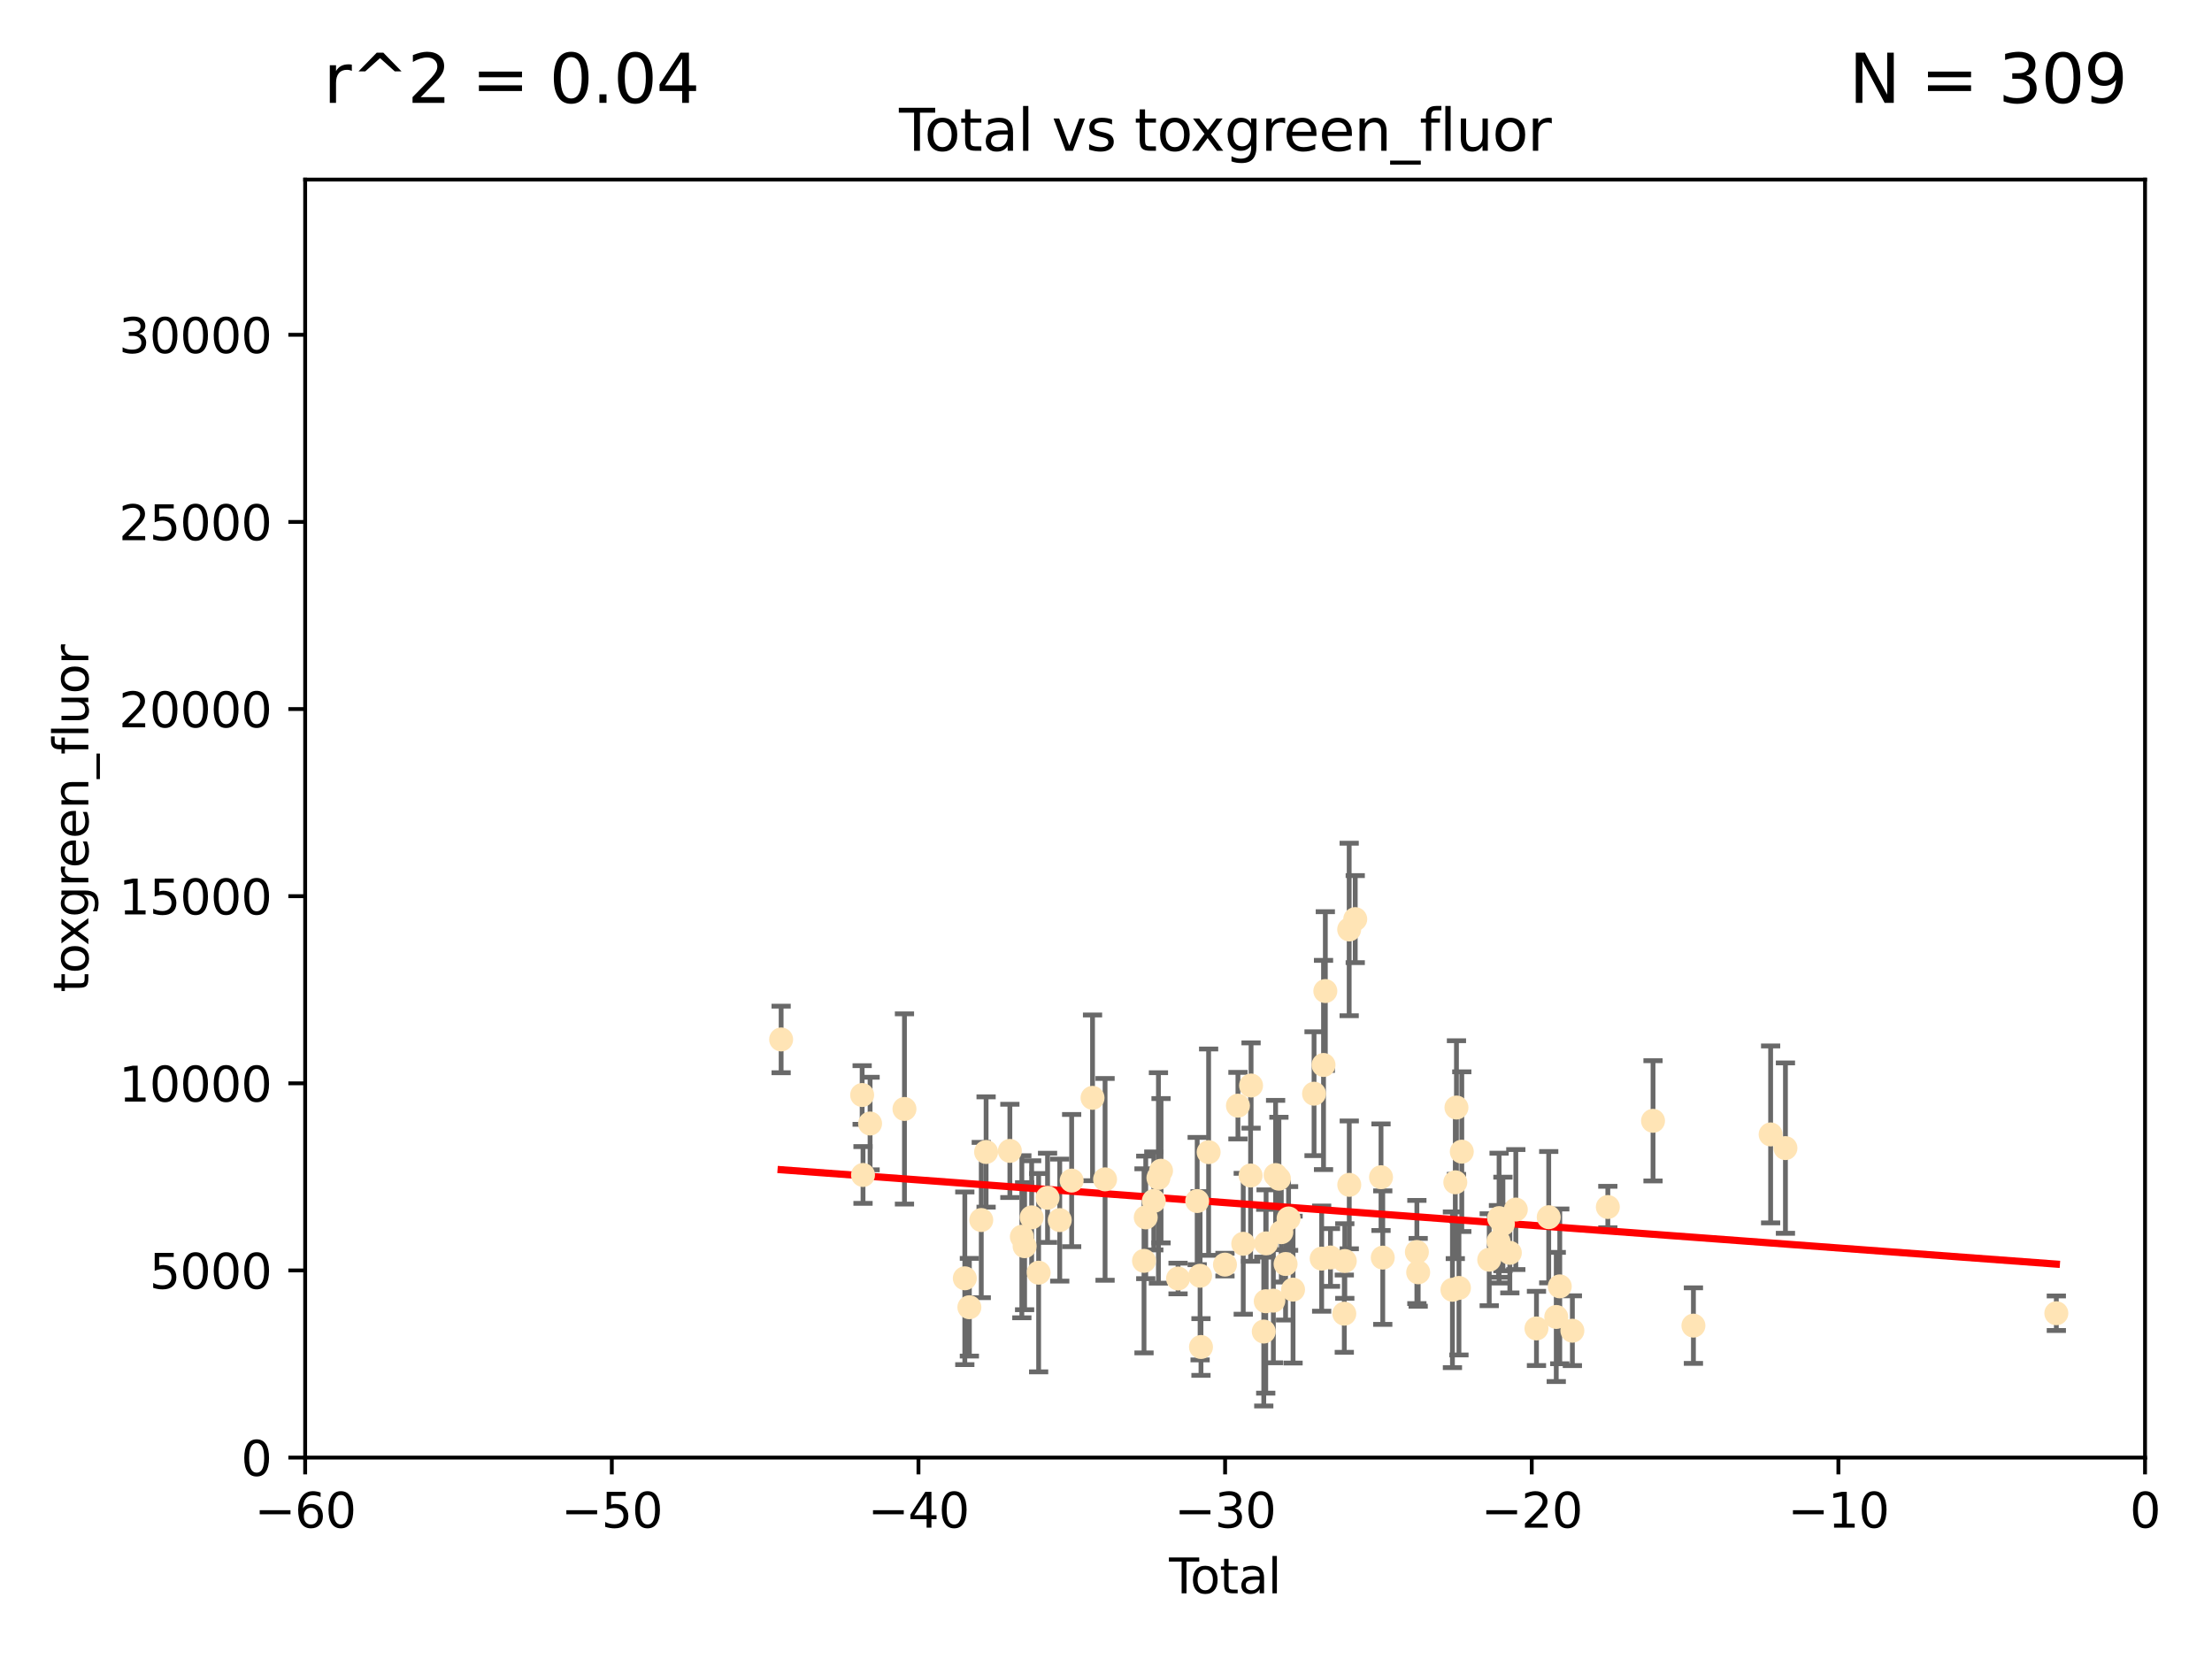 <?xml version="1.0" encoding="utf-8" standalone="no"?>
<!DOCTYPE svg PUBLIC "-//W3C//DTD SVG 1.1//EN"
  "http://www.w3.org/Graphics/SVG/1.1/DTD/svg11.dtd">
<svg xmlns:xlink="http://www.w3.org/1999/xlink" width="460.8pt" height="345.6pt" viewBox="0 0 460.8 345.6" xmlns="http://www.w3.org/2000/svg" version="1.1">
 <defs>
  <style type="text/css">*{stroke-linejoin: round; stroke-linecap: butt}</style>
 </defs>
 <g id="figure_1">
  <g id="patch_1">
   <path d="M 0 345.6 
L 460.8 345.6 
L 460.8 0 
L 0 0 
z
" style="fill: #ffffff"/>
  </g>
  <g id="axes_1">
   <g id="patch_2">
    <path d="M 63.571 303.64 
L 446.85 303.64 
L 446.85 37.411 
L 63.571 37.411 
z
" style="fill: #ffffff"/>
   </g>
   <g id="PathCollection_1">
    <defs>
     <path id="md34a54c037" d="M 0 1.118 
C 0.297 1.118 0.581 1 0.791 0.791 
C 1 0.581 1.118 0.297 1.118 0 
C 1.118 -0.297 1 -0.581 0.791 -0.791 
C 0.581 -1 0.297 -1.118 0 -1.118 
C -0.297 -1.118 -0.581 -1 -0.791 -0.791 
C -1 -0.581 -1.118 -0.297 -1.118 0 
C -1.118 0.297 -1 0.581 -0.791 0.791 
C -0.581 1 -0.297 1.118 0 1.118 
z
" style="stroke: #ffe4b5"/>
    </defs>
    <g clip-path="url(#p57816d0b73)">
     <use xlink:href="#md34a54c037" x="162.724" y="216.536" style="fill: #ffe4b5; stroke: #ffe4b5"/>
     <use xlink:href="#md34a54c037" x="179.601" y="228.111" style="fill: #ffe4b5; stroke: #ffe4b5"/>
     <use xlink:href="#md34a54c037" x="179.782" y="244.769" style="fill: #ffe4b5; stroke: #ffe4b5"/>
     <use xlink:href="#md34a54c037" x="181.253" y="234.05" style="fill: #ffe4b5; stroke: #ffe4b5"/>
     <use xlink:href="#md34a54c037" x="188.417" y="231.017" style="fill: #ffe4b5; stroke: #ffe4b5"/>
     <use xlink:href="#md34a54c037" x="200.988" y="266.293" style="fill: #ffe4b5; stroke: #ffe4b5"/>
     <use xlink:href="#md34a54c037" x="201.939" y="272.322" style="fill: #ffe4b5; stroke: #ffe4b5"/>
     <use xlink:href="#md34a54c037" x="204.415" y="254.155" style="fill: #ffe4b5; stroke: #ffe4b5"/>
     <use xlink:href="#md34a54c037" x="205.422" y="239.982" style="fill: #ffe4b5; stroke: #ffe4b5"/>
     <use xlink:href="#md34a54c037" x="210.375" y="239.753" style="fill: #ffe4b5; stroke: #ffe4b5"/>
     <use xlink:href="#md34a54c037" x="212.869" y="257.637" style="fill: #ffe4b5; stroke: #ffe4b5"/>
     <use xlink:href="#md34a54c037" x="213.443" y="259.605" style="fill: #ffe4b5; stroke: #ffe4b5"/>
     <use xlink:href="#md34a54c037" x="214.913" y="253.6" style="fill: #ffe4b5; stroke: #ffe4b5"/>
     <use xlink:href="#md34a54c037" x="216.367" y="265.126" style="fill: #ffe4b5; stroke: #ffe4b5"/>
     <use xlink:href="#md34a54c037" x="218.225" y="249.525" style="fill: #ffe4b5; stroke: #ffe4b5"/>
     <use xlink:href="#md34a54c037" x="220.765" y="254.168" style="fill: #ffe4b5; stroke: #ffe4b5"/>
     <use xlink:href="#md34a54c037" x="223.245" y="245.935" style="fill: #ffe4b5; stroke: #ffe4b5"/>
     <use xlink:href="#md34a54c037" x="227.595" y="228.7" style="fill: #ffe4b5; stroke: #ffe4b5"/>
     <use xlink:href="#md34a54c037" x="230.206" y="245.681" style="fill: #ffe4b5; stroke: #ffe4b5"/>
     <use xlink:href="#md34a54c037" x="238.32" y="262.659" style="fill: #ffe4b5; stroke: #ffe4b5"/>
     <use xlink:href="#md34a54c037" x="238.681" y="253.603" style="fill: #ffe4b5; stroke: #ffe4b5"/>
     <use xlink:href="#md34a54c037" x="240.358" y="250.173" style="fill: #ffe4b5; stroke: #ffe4b5"/>
     <use xlink:href="#md34a54c037" x="241.324" y="245.382" style="fill: #ffe4b5; stroke: #ffe4b5"/>
     <use xlink:href="#md34a54c037" x="241.865" y="243.885" style="fill: #ffe4b5; stroke: #ffe4b5"/>
     <use xlink:href="#md34a54c037" x="245.409" y="266.337" style="fill: #ffe4b5; stroke: #ffe4b5"/>
     <use xlink:href="#md34a54c037" x="249.396" y="250.198" style="fill: #ffe4b5; stroke: #ffe4b5"/>
     <use xlink:href="#md34a54c037" x="250.002" y="265.765" style="fill: #ffe4b5; stroke: #ffe4b5"/>
     <use xlink:href="#md34a54c037" x="250.186" y="280.604" style="fill: #ffe4b5; stroke: #ffe4b5"/>
     <use xlink:href="#md34a54c037" x="251.778" y="240.015" style="fill: #ffe4b5; stroke: #ffe4b5"/>
     <use xlink:href="#md34a54c037" x="255.183" y="263.441" style="fill: #ffe4b5; stroke: #ffe4b5"/>
     <use xlink:href="#md34a54c037" x="257.886" y="230.33" style="fill: #ffe4b5; stroke: #ffe4b5"/>
     <use xlink:href="#md34a54c037" x="258.992" y="259.103" style="fill: #ffe4b5; stroke: #ffe4b5"/>
     <use xlink:href="#md34a54c037" x="260.52" y="244.88" style="fill: #ffe4b5; stroke: #ffe4b5"/>
     <use xlink:href="#md34a54c037" x="260.621" y="226.132" style="fill: #ffe4b5; stroke: #ffe4b5"/>
     <use xlink:href="#md34a54c037" x="263.267" y="277.386" style="fill: #ffe4b5; stroke: #ffe4b5"/>
     <use xlink:href="#md34a54c037" x="263.676" y="271.074" style="fill: #ffe4b5; stroke: #ffe4b5"/>
     <use xlink:href="#md34a54c037" x="263.749" y="259.016" style="fill: #ffe4b5; stroke: #ffe4b5"/>
     <use xlink:href="#md34a54c037" x="265.267" y="270.951" style="fill: #ffe4b5; stroke: #ffe4b5"/>
     <use xlink:href="#md34a54c037" x="265.731" y="244.786" style="fill: #ffe4b5; stroke: #ffe4b5"/>
     <use xlink:href="#md34a54c037" x="266.421" y="245.545" style="fill: #ffe4b5; stroke: #ffe4b5"/>
     <use xlink:href="#md34a54c037" x="266.919" y="256.689" style="fill: #ffe4b5; stroke: #ffe4b5"/>
     <use xlink:href="#md34a54c037" x="267.81" y="263.316" style="fill: #ffe4b5; stroke: #ffe4b5"/>
     <use xlink:href="#md34a54c037" x="268.435" y="253.828" style="fill: #ffe4b5; stroke: #ffe4b5"/>
     <use xlink:href="#md34a54c037" x="269.366" y="268.649" style="fill: #ffe4b5; stroke: #ffe4b5"/>
     <use xlink:href="#md34a54c037" x="273.742" y="227.838" style="fill: #ffe4b5; stroke: #ffe4b5"/>
     <use xlink:href="#md34a54c037" x="275.327" y="262.194" style="fill: #ffe4b5; stroke: #ffe4b5"/>
     <use xlink:href="#md34a54c037" x="275.715" y="221.853" style="fill: #ffe4b5; stroke: #ffe4b5"/>
     <use xlink:href="#md34a54c037" x="276.091" y="206.457" style="fill: #ffe4b5; stroke: #ffe4b5"/>
     <use xlink:href="#md34a54c037" x="277.163" y="261.955" style="fill: #ffe4b5; stroke: #ffe4b5"/>
     <use xlink:href="#md34a54c037" x="280.041" y="273.662" style="fill: #ffe4b5; stroke: #ffe4b5"/>
     <use xlink:href="#md34a54c037" x="280.145" y="262.694" style="fill: #ffe4b5; stroke: #ffe4b5"/>
     <use xlink:href="#md34a54c037" x="281.059" y="193.623" style="fill: #ffe4b5; stroke: #ffe4b5"/>
     <use xlink:href="#md34a54c037" x="281.076" y="246.826" style="fill: #ffe4b5; stroke: #ffe4b5"/>
     <use xlink:href="#md34a54c037" x="282.321" y="191.469" style="fill: #ffe4b5; stroke: #ffe4b5"/>
     <use xlink:href="#md34a54c037" x="287.692" y="245.234" style="fill: #ffe4b5; stroke: #ffe4b5"/>
     <use xlink:href="#md34a54c037" x="288.054" y="261.986" style="fill: #ffe4b5; stroke: #ffe4b5"/>
     <use xlink:href="#md34a54c037" x="295.162" y="260.815" style="fill: #ffe4b5; stroke: #ffe4b5"/>
     <use xlink:href="#md34a54c037" x="295.433" y="265.045" style="fill: #ffe4b5; stroke: #ffe4b5"/>
     <use xlink:href="#md34a54c037" x="302.57" y="268.684" style="fill: #ffe4b5; stroke: #ffe4b5"/>
     <use xlink:href="#md34a54c037" x="303.167" y="246.295" style="fill: #ffe4b5; stroke: #ffe4b5"/>
     <use xlink:href="#md34a54c037" x="303.407" y="230.72" style="fill: #ffe4b5; stroke: #ffe4b5"/>
     <use xlink:href="#md34a54c037" x="303.925" y="268.302" style="fill: #ffe4b5; stroke: #ffe4b5"/>
     <use xlink:href="#md34a54c037" x="304.518" y="239.911" style="fill: #ffe4b5; stroke: #ffe4b5"/>
     <use xlink:href="#md34a54c037" x="310.233" y="262.419" style="fill: #ffe4b5; stroke: #ffe4b5"/>
     <use xlink:href="#md34a54c037" x="312.161" y="258.605" style="fill: #ffe4b5; stroke: #ffe4b5"/>
     <use xlink:href="#md34a54c037" x="312.288" y="253.753" style="fill: #ffe4b5; stroke: #ffe4b5"/>
     <use xlink:href="#md34a54c037" x="313.086" y="254.975" style="fill: #ffe4b5; stroke: #ffe4b5"/>
     <use xlink:href="#md34a54c037" x="314.527" y="260.985" style="fill: #ffe4b5; stroke: #ffe4b5"/>
     <use xlink:href="#md34a54c037" x="315.771" y="251.971" style="fill: #ffe4b5; stroke: #ffe4b5"/>
     <use xlink:href="#md34a54c037" x="320.074" y="276.739" style="fill: #ffe4b5; stroke: #ffe4b5"/>
     <use xlink:href="#md34a54c037" x="322.628" y="253.562" style="fill: #ffe4b5; stroke: #ffe4b5"/>
     <use xlink:href="#md34a54c037" x="324.196" y="274.347" style="fill: #ffe4b5; stroke: #ffe4b5"/>
     <use xlink:href="#md34a54c037" x="324.93" y="267.976" style="fill: #ffe4b5; stroke: #ffe4b5"/>
     <use xlink:href="#md34a54c037" x="327.554" y="277.211" style="fill: #ffe4b5; stroke: #ffe4b5"/>
     <use xlink:href="#md34a54c037" x="334.94" y="251.441" style="fill: #ffe4b5; stroke: #ffe4b5"/>
     <use xlink:href="#md34a54c037" x="344.356" y="233.485" style="fill: #ffe4b5; stroke: #ffe4b5"/>
     <use xlink:href="#md34a54c037" x="352.771" y="276.151" style="fill: #ffe4b5; stroke: #ffe4b5"/>
     <use xlink:href="#md34a54c037" x="368.855" y="236.321" style="fill: #ffe4b5; stroke: #ffe4b5"/>
     <use xlink:href="#md34a54c037" x="371.94" y="239.171" style="fill: #ffe4b5; stroke: #ffe4b5"/>
     <use xlink:href="#md34a54c037" x="428.372" y="273.573" style="fill: #ffe4b5; stroke: #ffe4b5"/>
    </g>
   </g>
   <g id="matplotlib.axis_1">
    <g id="xtick_1">
     <g id="line2d_1">
      <defs>
       <path id="m1579f9ffa9" d="M 0 0 
L 0 3.5 
" style="stroke: #000000; stroke-width: 0.8"/>
      </defs>
      <g>
       <use xlink:href="#m1579f9ffa9" x="63.571" y="303.64" style="stroke: #000000; stroke-width: 0.8"/>
      </g>
     </g>
     <g id="text_1">
      <!-- −60 -->
      <g transform="translate(53.019 318.238)scale(0.1 -0.1)">
       <defs>
        <path id="DejaVuSans-2212" d="M 678 2272 
L 4684 2272 
L 4684 1741 
L 678 1741 
L 678 2272 
z
" transform="scale(0.016)"/>
        <path id="DejaVuSans-36" d="M 2113 2584 
Q 1688 2584 1439 2293 
Q 1191 2003 1191 1497 
Q 1191 994 1439 701 
Q 1688 409 2113 409 
Q 2538 409 2786 701 
Q 3034 994 3034 1497 
Q 3034 2003 2786 2293 
Q 2538 2584 2113 2584 
z
M 3366 4563 
L 3366 3988 
Q 3128 4100 2886 4159 
Q 2644 4219 2406 4219 
Q 1781 4219 1451 3797 
Q 1122 3375 1075 2522 
Q 1259 2794 1537 2939 
Q 1816 3084 2150 3084 
Q 2853 3084 3261 2657 
Q 3669 2231 3669 1497 
Q 3669 778 3244 343 
Q 2819 -91 2113 -91 
Q 1303 -91 875 529 
Q 447 1150 447 2328 
Q 447 3434 972 4092 
Q 1497 4750 2381 4750 
Q 2619 4750 2861 4703 
Q 3103 4656 3366 4563 
z
" transform="scale(0.016)"/>
        <path id="DejaVuSans-30" d="M 2034 4250 
Q 1547 4250 1301 3770 
Q 1056 3291 1056 2328 
Q 1056 1369 1301 889 
Q 1547 409 2034 409 
Q 2525 409 2770 889 
Q 3016 1369 3016 2328 
Q 3016 3291 2770 3770 
Q 2525 4250 2034 4250 
z
M 2034 4750 
Q 2819 4750 3233 4129 
Q 3647 3509 3647 2328 
Q 3647 1150 3233 529 
Q 2819 -91 2034 -91 
Q 1250 -91 836 529 
Q 422 1150 422 2328 
Q 422 3509 836 4129 
Q 1250 4750 2034 4750 
z
" transform="scale(0.016)"/>
       </defs>
       <use xlink:href="#DejaVuSans-2212"/>
       <use xlink:href="#DejaVuSans-36" x="83.789"/>
       <use xlink:href="#DejaVuSans-30" x="147.412"/>
      </g>
     </g>
    </g>
    <g id="xtick_2">
     <g id="line2d_2">
      <g>
       <use xlink:href="#m1579f9ffa9" x="127.451" y="303.64" style="stroke: #000000; stroke-width: 0.8"/>
      </g>
     </g>
     <g id="text_2">
      <!-- −50 -->
      <g transform="translate(116.899 318.238)scale(0.1 -0.1)">
       <defs>
        <path id="DejaVuSans-35" d="M 691 4666 
L 3169 4666 
L 3169 4134 
L 1269 4134 
L 1269 2991 
Q 1406 3038 1543 3061 
Q 1681 3084 1819 3084 
Q 2600 3084 3056 2656 
Q 3513 2228 3513 1497 
Q 3513 744 3044 326 
Q 2575 -91 1722 -91 
Q 1428 -91 1123 -41 
Q 819 9 494 109 
L 494 744 
Q 775 591 1075 516 
Q 1375 441 1709 441 
Q 2250 441 2565 725 
Q 2881 1009 2881 1497 
Q 2881 1984 2565 2268 
Q 2250 2553 1709 2553 
Q 1456 2553 1204 2497 
Q 953 2441 691 2322 
L 691 4666 
z
" transform="scale(0.016)"/>
       </defs>
       <use xlink:href="#DejaVuSans-2212"/>
       <use xlink:href="#DejaVuSans-35" x="83.789"/>
       <use xlink:href="#DejaVuSans-30" x="147.412"/>
      </g>
     </g>
    </g>
    <g id="xtick_3">
     <g id="line2d_3">
      <g>
       <use xlink:href="#m1579f9ffa9" x="191.331" y="303.64" style="stroke: #000000; stroke-width: 0.8"/>
      </g>
     </g>
     <g id="text_3">
      <!-- −40 -->
      <g transform="translate(180.778 318.238)scale(0.1 -0.1)">
       <defs>
        <path id="DejaVuSans-34" d="M 2419 4116 
L 825 1625 
L 2419 1625 
L 2419 4116 
z
M 2253 4666 
L 3047 4666 
L 3047 1625 
L 3713 1625 
L 3713 1100 
L 3047 1100 
L 3047 0 
L 2419 0 
L 2419 1100 
L 313 1100 
L 313 1709 
L 2253 4666 
z
" transform="scale(0.016)"/>
       </defs>
       <use xlink:href="#DejaVuSans-2212"/>
       <use xlink:href="#DejaVuSans-34" x="83.789"/>
       <use xlink:href="#DejaVuSans-30" x="147.412"/>
      </g>
     </g>
    </g>
    <g id="xtick_4">
     <g id="line2d_4">
      <g>
       <use xlink:href="#m1579f9ffa9" x="255.211" y="303.64" style="stroke: #000000; stroke-width: 0.8"/>
      </g>
     </g>
     <g id="text_4">
      <!-- −30 -->
      <g transform="translate(244.658 318.238)scale(0.1 -0.1)">
       <defs>
        <path id="DejaVuSans-33" d="M 2597 2516 
Q 3050 2419 3304 2112 
Q 3559 1806 3559 1356 
Q 3559 666 3084 287 
Q 2609 -91 1734 -91 
Q 1441 -91 1130 -33 
Q 819 25 488 141 
L 488 750 
Q 750 597 1062 519 
Q 1375 441 1716 441 
Q 2309 441 2620 675 
Q 2931 909 2931 1356 
Q 2931 1769 2642 2001 
Q 2353 2234 1838 2234 
L 1294 2234 
L 1294 2753 
L 1863 2753 
Q 2328 2753 2575 2939 
Q 2822 3125 2822 3475 
Q 2822 3834 2567 4026 
Q 2313 4219 1838 4219 
Q 1578 4219 1281 4162 
Q 984 4106 628 3988 
L 628 4550 
Q 988 4650 1302 4700 
Q 1616 4750 1894 4750 
Q 2613 4750 3031 4423 
Q 3450 4097 3450 3541 
Q 3450 3153 3228 2886 
Q 3006 2619 2597 2516 
z
" transform="scale(0.016)"/>
       </defs>
       <use xlink:href="#DejaVuSans-2212"/>
       <use xlink:href="#DejaVuSans-33" x="83.789"/>
       <use xlink:href="#DejaVuSans-30" x="147.412"/>
      </g>
     </g>
    </g>
    <g id="xtick_5">
     <g id="line2d_5">
      <g>
       <use xlink:href="#m1579f9ffa9" x="319.09" y="303.64" style="stroke: #000000; stroke-width: 0.8"/>
      </g>
     </g>
     <g id="text_5">
      <!-- −20 -->
      <g transform="translate(308.538 318.238)scale(0.1 -0.1)">
       <defs>
        <path id="DejaVuSans-32" d="M 1228 531 
L 3431 531 
L 3431 0 
L 469 0 
L 469 531 
Q 828 903 1448 1529 
Q 2069 2156 2228 2338 
Q 2531 2678 2651 2914 
Q 2772 3150 2772 3378 
Q 2772 3750 2511 3984 
Q 2250 4219 1831 4219 
Q 1534 4219 1204 4116 
Q 875 4013 500 3803 
L 500 4441 
Q 881 4594 1212 4672 
Q 1544 4750 1819 4750 
Q 2544 4750 2975 4387 
Q 3406 4025 3406 3419 
Q 3406 3131 3298 2873 
Q 3191 2616 2906 2266 
Q 2828 2175 2409 1742 
Q 1991 1309 1228 531 
z
" transform="scale(0.016)"/>
       </defs>
       <use xlink:href="#DejaVuSans-2212"/>
       <use xlink:href="#DejaVuSans-32" x="83.789"/>
       <use xlink:href="#DejaVuSans-30" x="147.412"/>
      </g>
     </g>
    </g>
    <g id="xtick_6">
     <g id="line2d_6">
      <g>
       <use xlink:href="#m1579f9ffa9" x="382.97" y="303.64" style="stroke: #000000; stroke-width: 0.8"/>
      </g>
     </g>
     <g id="text_6">
      <!-- −10 -->
      <g transform="translate(372.418 318.238)scale(0.1 -0.1)">
       <defs>
        <path id="DejaVuSans-31" d="M 794 531 
L 1825 531 
L 1825 4091 
L 703 3866 
L 703 4441 
L 1819 4666 
L 2450 4666 
L 2450 531 
L 3481 531 
L 3481 0 
L 794 0 
L 794 531 
z
" transform="scale(0.016)"/>
       </defs>
       <use xlink:href="#DejaVuSans-2212"/>
       <use xlink:href="#DejaVuSans-31" x="83.789"/>
       <use xlink:href="#DejaVuSans-30" x="147.412"/>
      </g>
     </g>
    </g>
    <g id="xtick_7">
     <g id="line2d_7">
      <g>
       <use xlink:href="#m1579f9ffa9" x="446.85" y="303.64" style="stroke: #000000; stroke-width: 0.8"/>
      </g>
     </g>
     <g id="text_7">
      <!-- 0 -->
      <g transform="translate(443.669 318.238)scale(0.1 -0.1)">
       <use xlink:href="#DejaVuSans-30"/>
      </g>
     </g>
    </g>
    <g id="text_8">
     <!-- Total -->
     <g transform="translate(243.534 331.917)scale(0.1 -0.1)">
      <defs>
       <path id="DejaVuSans-54" d="M -19 4666 
L 3928 4666 
L 3928 4134 
L 2272 4134 
L 2272 0 
L 1638 0 
L 1638 4134 
L -19 4134 
L -19 4666 
z
" transform="scale(0.016)"/>
       <path id="DejaVuSans-6f" d="M 1959 3097 
Q 1497 3097 1228 2736 
Q 959 2375 959 1747 
Q 959 1119 1226 758 
Q 1494 397 1959 397 
Q 2419 397 2687 759 
Q 2956 1122 2956 1747 
Q 2956 2369 2687 2733 
Q 2419 3097 1959 3097 
z
M 1959 3584 
Q 2709 3584 3137 3096 
Q 3566 2609 3566 1747 
Q 3566 888 3137 398 
Q 2709 -91 1959 -91 
Q 1206 -91 779 398 
Q 353 888 353 1747 
Q 353 2609 779 3096 
Q 1206 3584 1959 3584 
z
" transform="scale(0.016)"/>
       <path id="DejaVuSans-74" d="M 1172 4494 
L 1172 3500 
L 2356 3500 
L 2356 3053 
L 1172 3053 
L 1172 1153 
Q 1172 725 1289 603 
Q 1406 481 1766 481 
L 2356 481 
L 2356 0 
L 1766 0 
Q 1100 0 847 248 
Q 594 497 594 1153 
L 594 3053 
L 172 3053 
L 172 3500 
L 594 3500 
L 594 4494 
L 1172 4494 
z
" transform="scale(0.016)"/>
       <path id="DejaVuSans-61" d="M 2194 1759 
Q 1497 1759 1228 1600 
Q 959 1441 959 1056 
Q 959 750 1161 570 
Q 1363 391 1709 391 
Q 2188 391 2477 730 
Q 2766 1069 2766 1631 
L 2766 1759 
L 2194 1759 
z
M 3341 1997 
L 3341 0 
L 2766 0 
L 2766 531 
Q 2569 213 2275 61 
Q 1981 -91 1556 -91 
Q 1019 -91 701 211 
Q 384 513 384 1019 
Q 384 1609 779 1909 
Q 1175 2209 1959 2209 
L 2766 2209 
L 2766 2266 
Q 2766 2663 2505 2880 
Q 2244 3097 1772 3097 
Q 1472 3097 1187 3025 
Q 903 2953 641 2809 
L 641 3341 
Q 956 3463 1253 3523 
Q 1550 3584 1831 3584 
Q 2591 3584 2966 3190 
Q 3341 2797 3341 1997 
z
" transform="scale(0.016)"/>
       <path id="DejaVuSans-6c" d="M 603 4863 
L 1178 4863 
L 1178 0 
L 603 0 
L 603 4863 
z
" transform="scale(0.016)"/>
      </defs>
      <use xlink:href="#DejaVuSans-54"/>
      <use xlink:href="#DejaVuSans-6f" x="44.084"/>
      <use xlink:href="#DejaVuSans-74" x="105.266"/>
      <use xlink:href="#DejaVuSans-61" x="144.475"/>
      <use xlink:href="#DejaVuSans-6c" x="205.754"/>
     </g>
    </g>
   </g>
   <g id="matplotlib.axis_2">
    <g id="ytick_1">
     <g id="line2d_8">
      <defs>
       <path id="m5e27b3f98b" d="M 0 0 
L -3.5 0 
" style="stroke: #000000; stroke-width: 0.8"/>
      </defs>
      <g>
       <use xlink:href="#m5e27b3f98b" x="63.571" y="303.64" style="stroke: #000000; stroke-width: 0.8"/>
      </g>
     </g>
     <g id="text_9">
      <!-- 0 -->
      <g transform="translate(50.209 307.439)scale(0.1 -0.1)">
       <use xlink:href="#DejaVuSans-30"/>
      </g>
     </g>
    </g>
    <g id="ytick_2">
     <g id="line2d_9">
      <g>
       <use xlink:href="#m5e27b3f98b" x="63.571" y="264.657" style="stroke: #000000; stroke-width: 0.8"/>
      </g>
     </g>
     <g id="text_10">
      <!-- 5000 -->
      <g transform="translate(31.121 268.457)scale(0.1 -0.1)">
       <use xlink:href="#DejaVuSans-35"/>
       <use xlink:href="#DejaVuSans-30" x="63.623"/>
       <use xlink:href="#DejaVuSans-30" x="127.246"/>
       <use xlink:href="#DejaVuSans-30" x="190.869"/>
      </g>
     </g>
    </g>
    <g id="ytick_3">
     <g id="line2d_10">
      <g>
       <use xlink:href="#m5e27b3f98b" x="63.571" y="225.675" style="stroke: #000000; stroke-width: 0.8"/>
      </g>
     </g>
     <g id="text_11">
      <!-- 10000 -->
      <g transform="translate(24.759 229.474)scale(0.1 -0.1)">
       <use xlink:href="#DejaVuSans-31"/>
       <use xlink:href="#DejaVuSans-30" x="63.623"/>
       <use xlink:href="#DejaVuSans-30" x="127.246"/>
       <use xlink:href="#DejaVuSans-30" x="190.869"/>
       <use xlink:href="#DejaVuSans-30" x="254.492"/>
      </g>
     </g>
    </g>
    <g id="ytick_4">
     <g id="line2d_11">
      <g>
       <use xlink:href="#m5e27b3f98b" x="63.571" y="186.692" style="stroke: #000000; stroke-width: 0.8"/>
      </g>
     </g>
     <g id="text_12">
      <!-- 15000 -->
      <g transform="translate(24.759 190.492)scale(0.1 -0.1)">
       <use xlink:href="#DejaVuSans-31"/>
       <use xlink:href="#DejaVuSans-35" x="63.623"/>
       <use xlink:href="#DejaVuSans-30" x="127.246"/>
       <use xlink:href="#DejaVuSans-30" x="190.869"/>
       <use xlink:href="#DejaVuSans-30" x="254.492"/>
      </g>
     </g>
    </g>
    <g id="ytick_5">
     <g id="line2d_12">
      <g>
       <use xlink:href="#m5e27b3f98b" x="63.571" y="147.71" style="stroke: #000000; stroke-width: 0.8"/>
      </g>
     </g>
     <g id="text_13">
      <!-- 20000 -->
      <g transform="translate(24.759 151.509)scale(0.1 -0.1)">
       <use xlink:href="#DejaVuSans-32"/>
       <use xlink:href="#DejaVuSans-30" x="63.623"/>
       <use xlink:href="#DejaVuSans-30" x="127.246"/>
       <use xlink:href="#DejaVuSans-30" x="190.869"/>
       <use xlink:href="#DejaVuSans-30" x="254.492"/>
      </g>
     </g>
    </g>
    <g id="ytick_6">
     <g id="line2d_13">
      <g>
       <use xlink:href="#m5e27b3f98b" x="63.571" y="108.727" style="stroke: #000000; stroke-width: 0.8"/>
      </g>
     </g>
     <g id="text_14">
      <!-- 25000 -->
      <g transform="translate(24.759 112.527)scale(0.1 -0.1)">
       <use xlink:href="#DejaVuSans-32"/>
       <use xlink:href="#DejaVuSans-35" x="63.623"/>
       <use xlink:href="#DejaVuSans-30" x="127.246"/>
       <use xlink:href="#DejaVuSans-30" x="190.869"/>
       <use xlink:href="#DejaVuSans-30" x="254.492"/>
      </g>
     </g>
    </g>
    <g id="ytick_7">
     <g id="line2d_14">
      <g>
       <use xlink:href="#m5e27b3f98b" x="63.571" y="69.745" style="stroke: #000000; stroke-width: 0.8"/>
      </g>
     </g>
     <g id="text_15">
      <!-- 30000 -->
      <g transform="translate(24.759 73.544)scale(0.1 -0.1)">
       <use xlink:href="#DejaVuSans-33"/>
       <use xlink:href="#DejaVuSans-30" x="63.623"/>
       <use xlink:href="#DejaVuSans-30" x="127.246"/>
       <use xlink:href="#DejaVuSans-30" x="190.869"/>
       <use xlink:href="#DejaVuSans-30" x="254.492"/>
      </g>
     </g>
    </g>
    <g id="text_16">
     <!-- toxgreen_fluor -->
     <g transform="translate(18.401 206.72)rotate(-90)scale(0.1 -0.1)">
      <defs>
       <path id="DejaVuSans-78" d="M 3513 3500 
L 2247 1797 
L 3578 0 
L 2900 0 
L 1881 1375 
L 863 0 
L 184 0 
L 1544 1831 
L 300 3500 
L 978 3500 
L 1906 2253 
L 2834 3500 
L 3513 3500 
z
" transform="scale(0.016)"/>
       <path id="DejaVuSans-67" d="M 2906 1791 
Q 2906 2416 2648 2759 
Q 2391 3103 1925 3103 
Q 1463 3103 1205 2759 
Q 947 2416 947 1791 
Q 947 1169 1205 825 
Q 1463 481 1925 481 
Q 2391 481 2648 825 
Q 2906 1169 2906 1791 
z
M 3481 434 
Q 3481 -459 3084 -895 
Q 2688 -1331 1869 -1331 
Q 1566 -1331 1297 -1286 
Q 1028 -1241 775 -1147 
L 775 -588 
Q 1028 -725 1275 -790 
Q 1522 -856 1778 -856 
Q 2344 -856 2625 -561 
Q 2906 -266 2906 331 
L 2906 616 
Q 2728 306 2450 153 
Q 2172 0 1784 0 
Q 1141 0 747 490 
Q 353 981 353 1791 
Q 353 2603 747 3093 
Q 1141 3584 1784 3584 
Q 2172 3584 2450 3431 
Q 2728 3278 2906 2969 
L 2906 3500 
L 3481 3500 
L 3481 434 
z
" transform="scale(0.016)"/>
       <path id="DejaVuSans-72" d="M 2631 2963 
Q 2534 3019 2420 3045 
Q 2306 3072 2169 3072 
Q 1681 3072 1420 2755 
Q 1159 2438 1159 1844 
L 1159 0 
L 581 0 
L 581 3500 
L 1159 3500 
L 1159 2956 
Q 1341 3275 1631 3429 
Q 1922 3584 2338 3584 
Q 2397 3584 2469 3576 
Q 2541 3569 2628 3553 
L 2631 2963 
z
" transform="scale(0.016)"/>
       <path id="DejaVuSans-65" d="M 3597 1894 
L 3597 1613 
L 953 1613 
Q 991 1019 1311 708 
Q 1631 397 2203 397 
Q 2534 397 2845 478 
Q 3156 559 3463 722 
L 3463 178 
Q 3153 47 2828 -22 
Q 2503 -91 2169 -91 
Q 1331 -91 842 396 
Q 353 884 353 1716 
Q 353 2575 817 3079 
Q 1281 3584 2069 3584 
Q 2775 3584 3186 3129 
Q 3597 2675 3597 1894 
z
M 3022 2063 
Q 3016 2534 2758 2815 
Q 2500 3097 2075 3097 
Q 1594 3097 1305 2825 
Q 1016 2553 972 2059 
L 3022 2063 
z
" transform="scale(0.016)"/>
       <path id="DejaVuSans-6e" d="M 3513 2113 
L 3513 0 
L 2938 0 
L 2938 2094 
Q 2938 2591 2744 2837 
Q 2550 3084 2163 3084 
Q 1697 3084 1428 2787 
Q 1159 2491 1159 1978 
L 1159 0 
L 581 0 
L 581 3500 
L 1159 3500 
L 1159 2956 
Q 1366 3272 1645 3428 
Q 1925 3584 2291 3584 
Q 2894 3584 3203 3211 
Q 3513 2838 3513 2113 
z
" transform="scale(0.016)"/>
       <path id="DejaVuSans-5f" d="M 3263 -1063 
L 3263 -1509 
L -63 -1509 
L -63 -1063 
L 3263 -1063 
z
" transform="scale(0.016)"/>
       <path id="DejaVuSans-66" d="M 2375 4863 
L 2375 4384 
L 1825 4384 
Q 1516 4384 1395 4259 
Q 1275 4134 1275 3809 
L 1275 3500 
L 2222 3500 
L 2222 3053 
L 1275 3053 
L 1275 0 
L 697 0 
L 697 3053 
L 147 3053 
L 147 3500 
L 697 3500 
L 697 3744 
Q 697 4328 969 4595 
Q 1241 4863 1831 4863 
L 2375 4863 
z
" transform="scale(0.016)"/>
       <path id="DejaVuSans-75" d="M 544 1381 
L 544 3500 
L 1119 3500 
L 1119 1403 
Q 1119 906 1312 657 
Q 1506 409 1894 409 
Q 2359 409 2629 706 
Q 2900 1003 2900 1516 
L 2900 3500 
L 3475 3500 
L 3475 0 
L 2900 0 
L 2900 538 
Q 2691 219 2414 64 
Q 2138 -91 1772 -91 
Q 1169 -91 856 284 
Q 544 659 544 1381 
z
M 1991 3584 
L 1991 3584 
z
" transform="scale(0.016)"/>
      </defs>
      <use xlink:href="#DejaVuSans-74"/>
      <use xlink:href="#DejaVuSans-6f" x="39.209"/>
      <use xlink:href="#DejaVuSans-78" x="97.266"/>
      <use xlink:href="#DejaVuSans-67" x="156.445"/>
      <use xlink:href="#DejaVuSans-72" x="219.922"/>
      <use xlink:href="#DejaVuSans-65" x="258.785"/>
      <use xlink:href="#DejaVuSans-65" x="320.309"/>
      <use xlink:href="#DejaVuSans-6e" x="381.832"/>
      <use xlink:href="#DejaVuSans-5f" x="445.211"/>
      <use xlink:href="#DejaVuSans-66" x="495.211"/>
      <use xlink:href="#DejaVuSans-6c" x="530.416"/>
      <use xlink:href="#DejaVuSans-75" x="558.199"/>
      <use xlink:href="#DejaVuSans-6f" x="621.578"/>
      <use xlink:href="#DejaVuSans-72" x="682.76"/>
     </g>
    </g>
   </g>
   <g id="LineCollection_1">
    <path d="M 162.724 223.469 
L 162.724 209.604 
" clip-path="url(#p57816d0b73)" style="fill: none; stroke: #696969"/>
    <path d="M 179.601 234.219 
L 179.601 222.003 
" clip-path="url(#p57816d0b73)" style="fill: none; stroke: #696969"/>
    <path d="M 179.782 250.685 
L 179.782 238.853 
" clip-path="url(#p57816d0b73)" style="fill: none; stroke: #696969"/>
    <path d="M 181.253 243.689 
L 181.253 224.412 
" clip-path="url(#p57816d0b73)" style="fill: none; stroke: #696969"/>
    <path d="M 188.417 250.833 
L 188.417 211.201 
" clip-path="url(#p57816d0b73)" style="fill: none; stroke: #696969"/>
    <path d="M 200.988 284.276 
L 200.988 248.31 
" clip-path="url(#p57816d0b73)" style="fill: none; stroke: #696969"/>
    <path d="M 201.939 282.497 
L 201.939 262.146 
" clip-path="url(#p57816d0b73)" style="fill: none; stroke: #696969"/>
    <path d="M 204.415 270.328 
L 204.415 237.981 
" clip-path="url(#p57816d0b73)" style="fill: none; stroke: #696969"/>
    <path d="M 205.422 251.468 
L 205.422 228.497 
" clip-path="url(#p57816d0b73)" style="fill: none; stroke: #696969"/>
    <path d="M 210.375 249.466 
L 210.375 230.041 
" clip-path="url(#p57816d0b73)" style="fill: none; stroke: #696969"/>
    <path d="M 212.869 274.518 
L 212.869 240.757 
" clip-path="url(#p57816d0b73)" style="fill: none; stroke: #696969"/>
    <path d="M 213.443 272.84 
L 213.443 246.37 
" clip-path="url(#p57816d0b73)" style="fill: none; stroke: #696969"/>
    <path d="M 214.913 265.392 
L 214.913 241.809 
" clip-path="url(#p57816d0b73)" style="fill: none; stroke: #696969"/>
    <path d="M 216.367 285.783 
L 216.367 244.468 
" clip-path="url(#p57816d0b73)" style="fill: none; stroke: #696969"/>
    <path d="M 218.225 258.812 
L 218.225 240.237 
" clip-path="url(#p57816d0b73)" style="fill: none; stroke: #696969"/>
    <path d="M 220.765 266.875 
L 220.765 241.462 
" clip-path="url(#p57816d0b73)" style="fill: none; stroke: #696969"/>
    <path d="M 223.245 259.703 
L 223.245 232.167 
" clip-path="url(#p57816d0b73)" style="fill: none; stroke: #696969"/>
    <path d="M 227.595 245.96 
L 227.595 211.441 
" clip-path="url(#p57816d0b73)" style="fill: none; stroke: #696969"/>
    <path d="M 230.206 266.698 
L 230.206 224.664 
" clip-path="url(#p57816d0b73)" style="fill: none; stroke: #696969"/>
    <path d="M 238.32 281.835 
L 238.32 243.483 
" clip-path="url(#p57816d0b73)" style="fill: none; stroke: #696969"/>
    <path d="M 238.681 266.366 
L 238.681 240.84 
" clip-path="url(#p57816d0b73)" style="fill: none; stroke: #696969"/>
    <path d="M 240.358 260.382 
L 240.358 239.965 
" clip-path="url(#p57816d0b73)" style="fill: none; stroke: #696969"/>
    <path d="M 241.324 267.303 
L 241.324 223.462 
" clip-path="url(#p57816d0b73)" style="fill: none; stroke: #696969"/>
    <path d="M 241.865 258.919 
L 241.865 228.852 
" clip-path="url(#p57816d0b73)" style="fill: none; stroke: #696969"/>
    <path d="M 245.409 269.529 
L 245.409 263.145 
" clip-path="url(#p57816d0b73)" style="fill: none; stroke: #696969"/>
    <path d="M 249.396 263.456 
L 249.396 236.94 
" clip-path="url(#p57816d0b73)" style="fill: none; stroke: #696969"/>
    <path d="M 250.002 283.298 
L 250.002 248.232 
" clip-path="url(#p57816d0b73)" style="fill: none; stroke: #696969"/>
    <path d="M 250.186 286.511 
L 250.186 274.697 
" clip-path="url(#p57816d0b73)" style="fill: none; stroke: #696969"/>
    <path d="M 251.778 261.506 
L 251.778 218.525 
" clip-path="url(#p57816d0b73)" style="fill: none; stroke: #696969"/>
    <path d="M 255.183 265.806 
L 255.183 261.076 
" clip-path="url(#p57816d0b73)" style="fill: none; stroke: #696969"/>
    <path d="M 257.886 237.263 
L 257.886 223.397 
" clip-path="url(#p57816d0b73)" style="fill: none; stroke: #696969"/>
    <path d="M 258.992 273.776 
L 258.992 244.43 
" clip-path="url(#p57816d0b73)" style="fill: none; stroke: #696969"/>
    <path d="M 260.52 262.745 
L 260.52 227.015 
" clip-path="url(#p57816d0b73)" style="fill: none; stroke: #696969"/>
    <path d="M 260.621 235.013 
L 260.621 217.251 
" clip-path="url(#p57816d0b73)" style="fill: none; stroke: #696969"/>
    <path d="M 263.267 292.889 
L 263.267 261.883 
" clip-path="url(#p57816d0b73)" style="fill: none; stroke: #696969"/>
    <path d="M 263.676 290.219 
L 263.676 251.929 
" clip-path="url(#p57816d0b73)" style="fill: none; stroke: #696969"/>
    <path d="M 263.749 270.165 
L 263.749 247.867 
" clip-path="url(#p57816d0b73)" style="fill: none; stroke: #696969"/>
    <path d="M 265.267 283.893 
L 265.267 258.01 
" clip-path="url(#p57816d0b73)" style="fill: none; stroke: #696969"/>
    <path d="M 265.731 260.343 
L 265.731 229.23 
" clip-path="url(#p57816d0b73)" style="fill: none; stroke: #696969"/>
    <path d="M 266.421 258.346 
L 266.421 232.745 
" clip-path="url(#p57816d0b73)" style="fill: none; stroke: #696969"/>
    <path d="M 266.919 267.066 
L 266.919 246.312 
" clip-path="url(#p57816d0b73)" style="fill: none; stroke: #696969"/>
    <path d="M 267.81 274.99 
L 267.81 251.643 
" clip-path="url(#p57816d0b73)" style="fill: none; stroke: #696969"/>
    <path d="M 268.435 260.464 
L 268.435 247.192 
" clip-path="url(#p57816d0b73)" style="fill: none; stroke: #696969"/>
    <path d="M 269.366 283.948 
L 269.366 253.35 
" clip-path="url(#p57816d0b73)" style="fill: none; stroke: #696969"/>
    <path d="M 273.742 240.738 
L 273.742 214.939 
" clip-path="url(#p57816d0b73)" style="fill: none; stroke: #696969"/>
    <path d="M 275.327 273.151 
L 275.327 251.238 
" clip-path="url(#p57816d0b73)" style="fill: none; stroke: #696969"/>
    <path d="M 275.715 243.644 
L 275.715 200.062 
" clip-path="url(#p57816d0b73)" style="fill: none; stroke: #696969"/>
    <path d="M 276.091 222.988 
L 276.091 189.925 
" clip-path="url(#p57816d0b73)" style="fill: none; stroke: #696969"/>
    <path d="M 277.163 267.969 
L 277.163 255.942 
" clip-path="url(#p57816d0b73)" style="fill: none; stroke: #696969"/>
    <path d="M 280.041 281.711 
L 280.041 265.613 
" clip-path="url(#p57816d0b73)" style="fill: none; stroke: #696969"/>
    <path d="M 280.145 270.468 
L 280.145 254.92 
" clip-path="url(#p57816d0b73)" style="fill: none; stroke: #696969"/>
    <path d="M 281.059 211.589 
L 281.059 175.657 
" clip-path="url(#p57816d0b73)" style="fill: none; stroke: #696969"/>
    <path d="M 281.076 260.141 
L 281.076 233.511 
" clip-path="url(#p57816d0b73)" style="fill: none; stroke: #696969"/>
    <path d="M 282.321 200.533 
L 282.321 182.405 
" clip-path="url(#p57816d0b73)" style="fill: none; stroke: #696969"/>
    <path d="M 287.692 256.332 
L 287.692 234.137 
" clip-path="url(#p57816d0b73)" style="fill: none; stroke: #696969"/>
    <path d="M 288.054 275.891 
L 288.054 248.081 
" clip-path="url(#p57816d0b73)" style="fill: none; stroke: #696969"/>
    <path d="M 295.162 271.562 
L 295.162 250.068 
" clip-path="url(#p57816d0b73)" style="fill: none; stroke: #696969"/>
    <path d="M 295.433 272.111 
L 295.433 257.978 
" clip-path="url(#p57816d0b73)" style="fill: none; stroke: #696969"/>
    <path d="M 302.57 284.901 
L 302.57 252.468 
" clip-path="url(#p57816d0b73)" style="fill: none; stroke: #696969"/>
    <path d="M 303.167 262.19 
L 303.167 230.4 
" clip-path="url(#p57816d0b73)" style="fill: none; stroke: #696969"/>
    <path d="M 303.407 244.638 
L 303.407 216.801 
" clip-path="url(#p57816d0b73)" style="fill: none; stroke: #696969"/>
    <path d="M 303.925 282.26 
L 303.925 254.344 
" clip-path="url(#p57816d0b73)" style="fill: none; stroke: #696969"/>
    <path d="M 304.518 256.54 
L 304.518 223.283 
" clip-path="url(#p57816d0b73)" style="fill: none; stroke: #696969"/>
    <path d="M 310.233 271.999 
L 310.233 252.84 
" clip-path="url(#p57816d0b73)" style="fill: none; stroke: #696969"/>
    <path d="M 312.161 266.079 
L 312.161 251.13 
" clip-path="url(#p57816d0b73)" style="fill: none; stroke: #696969"/>
    <path d="M 312.288 267.276 
L 312.288 240.23 
" clip-path="url(#p57816d0b73)" style="fill: none; stroke: #696969"/>
    <path d="M 313.086 264.721 
L 313.086 245.229 
" clip-path="url(#p57816d0b73)" style="fill: none; stroke: #696969"/>
    <path d="M 314.527 269.333 
L 314.527 252.637 
" clip-path="url(#p57816d0b73)" style="fill: none; stroke: #696969"/>
    <path d="M 315.771 264.47 
L 315.771 239.472 
" clip-path="url(#p57816d0b73)" style="fill: none; stroke: #696969"/>
    <path d="M 320.074 284.469 
L 320.074 269.009 
" clip-path="url(#p57816d0b73)" style="fill: none; stroke: #696969"/>
    <path d="M 322.628 267.241 
L 322.628 239.884 
" clip-path="url(#p57816d0b73)" style="fill: none; stroke: #696969"/>
    <path d="M 324.196 287.798 
L 324.196 260.895 
" clip-path="url(#p57816d0b73)" style="fill: none; stroke: #696969"/>
    <path d="M 324.93 284.096 
L 324.93 251.856 
" clip-path="url(#p57816d0b73)" style="fill: none; stroke: #696969"/>
    <path d="M 327.554 284.48 
L 327.554 269.942 
" clip-path="url(#p57816d0b73)" style="fill: none; stroke: #696969"/>
    <path d="M 334.94 255.754 
L 334.94 247.129 
" clip-path="url(#p57816d0b73)" style="fill: none; stroke: #696969"/>
    <path d="M 344.356 246.009 
L 344.356 220.961 
" clip-path="url(#p57816d0b73)" style="fill: none; stroke: #696969"/>
    <path d="M 352.771 284.021 
L 352.771 268.28 
" clip-path="url(#p57816d0b73)" style="fill: none; stroke: #696969"/>
    <path d="M 368.855 254.752 
L 368.855 217.889 
" clip-path="url(#p57816d0b73)" style="fill: none; stroke: #696969"/>
    <path d="M 371.94 256.919 
L 371.94 221.422 
" clip-path="url(#p57816d0b73)" style="fill: none; stroke: #696969"/>
    <path d="M 428.372 277.168 
L 428.372 269.977 
" clip-path="url(#p57816d0b73)" style="fill: none; stroke: #696969"/>
   </g>
   <g id="line2d_15">
    <defs>
     <path id="mf5d701a450" d="M 2 0 
L -2 -0 
" style="stroke: #696969"/>
    </defs>
    <g clip-path="url(#p57816d0b73)">
     <use xlink:href="#mf5d701a450" x="162.724" y="223.469" style="fill: #696969; stroke: #696969"/>
     <use xlink:href="#mf5d701a450" x="179.601" y="234.219" style="fill: #696969; stroke: #696969"/>
     <use xlink:href="#mf5d701a450" x="179.782" y="250.685" style="fill: #696969; stroke: #696969"/>
     <use xlink:href="#mf5d701a450" x="181.253" y="243.689" style="fill: #696969; stroke: #696969"/>
     <use xlink:href="#mf5d701a450" x="188.417" y="250.833" style="fill: #696969; stroke: #696969"/>
     <use xlink:href="#mf5d701a450" x="200.988" y="284.276" style="fill: #696969; stroke: #696969"/>
     <use xlink:href="#mf5d701a450" x="201.939" y="282.497" style="fill: #696969; stroke: #696969"/>
     <use xlink:href="#mf5d701a450" x="204.415" y="270.328" style="fill: #696969; stroke: #696969"/>
     <use xlink:href="#mf5d701a450" x="205.422" y="251.468" style="fill: #696969; stroke: #696969"/>
     <use xlink:href="#mf5d701a450" x="210.375" y="249.466" style="fill: #696969; stroke: #696969"/>
     <use xlink:href="#mf5d701a450" x="212.869" y="274.518" style="fill: #696969; stroke: #696969"/>
     <use xlink:href="#mf5d701a450" x="213.443" y="272.84" style="fill: #696969; stroke: #696969"/>
     <use xlink:href="#mf5d701a450" x="214.913" y="265.392" style="fill: #696969; stroke: #696969"/>
     <use xlink:href="#mf5d701a450" x="216.367" y="285.783" style="fill: #696969; stroke: #696969"/>
     <use xlink:href="#mf5d701a450" x="218.225" y="258.812" style="fill: #696969; stroke: #696969"/>
     <use xlink:href="#mf5d701a450" x="220.765" y="266.875" style="fill: #696969; stroke: #696969"/>
     <use xlink:href="#mf5d701a450" x="223.245" y="259.703" style="fill: #696969; stroke: #696969"/>
     <use xlink:href="#mf5d701a450" x="227.595" y="245.96" style="fill: #696969; stroke: #696969"/>
     <use xlink:href="#mf5d701a450" x="230.206" y="266.698" style="fill: #696969; stroke: #696969"/>
     <use xlink:href="#mf5d701a450" x="238.32" y="281.835" style="fill: #696969; stroke: #696969"/>
     <use xlink:href="#mf5d701a450" x="238.681" y="266.366" style="fill: #696969; stroke: #696969"/>
     <use xlink:href="#mf5d701a450" x="240.358" y="260.382" style="fill: #696969; stroke: #696969"/>
     <use xlink:href="#mf5d701a450" x="241.324" y="267.303" style="fill: #696969; stroke: #696969"/>
     <use xlink:href="#mf5d701a450" x="241.865" y="258.919" style="fill: #696969; stroke: #696969"/>
     <use xlink:href="#mf5d701a450" x="245.409" y="269.529" style="fill: #696969; stroke: #696969"/>
     <use xlink:href="#mf5d701a450" x="249.396" y="263.456" style="fill: #696969; stroke: #696969"/>
     <use xlink:href="#mf5d701a450" x="250.002" y="283.298" style="fill: #696969; stroke: #696969"/>
     <use xlink:href="#mf5d701a450" x="250.186" y="286.511" style="fill: #696969; stroke: #696969"/>
     <use xlink:href="#mf5d701a450" x="251.778" y="261.506" style="fill: #696969; stroke: #696969"/>
     <use xlink:href="#mf5d701a450" x="255.183" y="265.806" style="fill: #696969; stroke: #696969"/>
     <use xlink:href="#mf5d701a450" x="257.886" y="237.263" style="fill: #696969; stroke: #696969"/>
     <use xlink:href="#mf5d701a450" x="258.992" y="273.776" style="fill: #696969; stroke: #696969"/>
     <use xlink:href="#mf5d701a450" x="260.52" y="262.745" style="fill: #696969; stroke: #696969"/>
     <use xlink:href="#mf5d701a450" x="260.621" y="235.013" style="fill: #696969; stroke: #696969"/>
     <use xlink:href="#mf5d701a450" x="263.267" y="292.889" style="fill: #696969; stroke: #696969"/>
     <use xlink:href="#mf5d701a450" x="263.676" y="290.219" style="fill: #696969; stroke: #696969"/>
     <use xlink:href="#mf5d701a450" x="263.749" y="270.165" style="fill: #696969; stroke: #696969"/>
     <use xlink:href="#mf5d701a450" x="265.267" y="283.893" style="fill: #696969; stroke: #696969"/>
     <use xlink:href="#mf5d701a450" x="265.731" y="260.343" style="fill: #696969; stroke: #696969"/>
     <use xlink:href="#mf5d701a450" x="266.421" y="258.346" style="fill: #696969; stroke: #696969"/>
     <use xlink:href="#mf5d701a450" x="266.919" y="267.066" style="fill: #696969; stroke: #696969"/>
     <use xlink:href="#mf5d701a450" x="267.81" y="274.99" style="fill: #696969; stroke: #696969"/>
     <use xlink:href="#mf5d701a450" x="268.435" y="260.464" style="fill: #696969; stroke: #696969"/>
     <use xlink:href="#mf5d701a450" x="269.366" y="283.948" style="fill: #696969; stroke: #696969"/>
     <use xlink:href="#mf5d701a450" x="273.742" y="240.738" style="fill: #696969; stroke: #696969"/>
     <use xlink:href="#mf5d701a450" x="275.327" y="273.151" style="fill: #696969; stroke: #696969"/>
     <use xlink:href="#mf5d701a450" x="275.715" y="243.644" style="fill: #696969; stroke: #696969"/>
     <use xlink:href="#mf5d701a450" x="276.091" y="222.988" style="fill: #696969; stroke: #696969"/>
     <use xlink:href="#mf5d701a450" x="277.163" y="267.969" style="fill: #696969; stroke: #696969"/>
     <use xlink:href="#mf5d701a450" x="280.041" y="281.711" style="fill: #696969; stroke: #696969"/>
     <use xlink:href="#mf5d701a450" x="280.145" y="270.468" style="fill: #696969; stroke: #696969"/>
     <use xlink:href="#mf5d701a450" x="281.059" y="211.589" style="fill: #696969; stroke: #696969"/>
     <use xlink:href="#mf5d701a450" x="281.076" y="260.141" style="fill: #696969; stroke: #696969"/>
     <use xlink:href="#mf5d701a450" x="282.321" y="200.533" style="fill: #696969; stroke: #696969"/>
     <use xlink:href="#mf5d701a450" x="287.692" y="256.332" style="fill: #696969; stroke: #696969"/>
     <use xlink:href="#mf5d701a450" x="288.054" y="275.891" style="fill: #696969; stroke: #696969"/>
     <use xlink:href="#mf5d701a450" x="295.162" y="271.562" style="fill: #696969; stroke: #696969"/>
     <use xlink:href="#mf5d701a450" x="295.433" y="272.111" style="fill: #696969; stroke: #696969"/>
     <use xlink:href="#mf5d701a450" x="302.57" y="284.901" style="fill: #696969; stroke: #696969"/>
     <use xlink:href="#mf5d701a450" x="303.167" y="262.19" style="fill: #696969; stroke: #696969"/>
     <use xlink:href="#mf5d701a450" x="303.407" y="244.638" style="fill: #696969; stroke: #696969"/>
     <use xlink:href="#mf5d701a450" x="303.925" y="282.26" style="fill: #696969; stroke: #696969"/>
     <use xlink:href="#mf5d701a450" x="304.518" y="256.54" style="fill: #696969; stroke: #696969"/>
     <use xlink:href="#mf5d701a450" x="310.233" y="271.999" style="fill: #696969; stroke: #696969"/>
     <use xlink:href="#mf5d701a450" x="312.161" y="266.079" style="fill: #696969; stroke: #696969"/>
     <use xlink:href="#mf5d701a450" x="312.288" y="267.276" style="fill: #696969; stroke: #696969"/>
     <use xlink:href="#mf5d701a450" x="313.086" y="264.721" style="fill: #696969; stroke: #696969"/>
     <use xlink:href="#mf5d701a450" x="314.527" y="269.333" style="fill: #696969; stroke: #696969"/>
     <use xlink:href="#mf5d701a450" x="315.771" y="264.47" style="fill: #696969; stroke: #696969"/>
     <use xlink:href="#mf5d701a450" x="320.074" y="284.469" style="fill: #696969; stroke: #696969"/>
     <use xlink:href="#mf5d701a450" x="322.628" y="267.241" style="fill: #696969; stroke: #696969"/>
     <use xlink:href="#mf5d701a450" x="324.196" y="287.798" style="fill: #696969; stroke: #696969"/>
     <use xlink:href="#mf5d701a450" x="324.93" y="284.096" style="fill: #696969; stroke: #696969"/>
     <use xlink:href="#mf5d701a450" x="327.554" y="284.48" style="fill: #696969; stroke: #696969"/>
     <use xlink:href="#mf5d701a450" x="334.94" y="255.754" style="fill: #696969; stroke: #696969"/>
     <use xlink:href="#mf5d701a450" x="344.356" y="246.009" style="fill: #696969; stroke: #696969"/>
     <use xlink:href="#mf5d701a450" x="352.771" y="284.021" style="fill: #696969; stroke: #696969"/>
     <use xlink:href="#mf5d701a450" x="368.855" y="254.752" style="fill: #696969; stroke: #696969"/>
     <use xlink:href="#mf5d701a450" x="371.94" y="256.919" style="fill: #696969; stroke: #696969"/>
     <use xlink:href="#mf5d701a450" x="428.372" y="277.168" style="fill: #696969; stroke: #696969"/>
    </g>
   </g>
   <g id="line2d_16">
    <g clip-path="url(#p57816d0b73)">
     <use xlink:href="#mf5d701a450" x="162.724" y="209.604" style="fill: #696969; stroke: #696969"/>
     <use xlink:href="#mf5d701a450" x="179.601" y="222.003" style="fill: #696969; stroke: #696969"/>
     <use xlink:href="#mf5d701a450" x="179.782" y="238.853" style="fill: #696969; stroke: #696969"/>
     <use xlink:href="#mf5d701a450" x="181.253" y="224.412" style="fill: #696969; stroke: #696969"/>
     <use xlink:href="#mf5d701a450" x="188.417" y="211.201" style="fill: #696969; stroke: #696969"/>
     <use xlink:href="#mf5d701a450" x="200.988" y="248.31" style="fill: #696969; stroke: #696969"/>
     <use xlink:href="#mf5d701a450" x="201.939" y="262.146" style="fill: #696969; stroke: #696969"/>
     <use xlink:href="#mf5d701a450" x="204.415" y="237.981" style="fill: #696969; stroke: #696969"/>
     <use xlink:href="#mf5d701a450" x="205.422" y="228.497" style="fill: #696969; stroke: #696969"/>
     <use xlink:href="#mf5d701a450" x="210.375" y="230.041" style="fill: #696969; stroke: #696969"/>
     <use xlink:href="#mf5d701a450" x="212.869" y="240.757" style="fill: #696969; stroke: #696969"/>
     <use xlink:href="#mf5d701a450" x="213.443" y="246.37" style="fill: #696969; stroke: #696969"/>
     <use xlink:href="#mf5d701a450" x="214.913" y="241.809" style="fill: #696969; stroke: #696969"/>
     <use xlink:href="#mf5d701a450" x="216.367" y="244.468" style="fill: #696969; stroke: #696969"/>
     <use xlink:href="#mf5d701a450" x="218.225" y="240.237" style="fill: #696969; stroke: #696969"/>
     <use xlink:href="#mf5d701a450" x="220.765" y="241.462" style="fill: #696969; stroke: #696969"/>
     <use xlink:href="#mf5d701a450" x="223.245" y="232.167" style="fill: #696969; stroke: #696969"/>
     <use xlink:href="#mf5d701a450" x="227.595" y="211.441" style="fill: #696969; stroke: #696969"/>
     <use xlink:href="#mf5d701a450" x="230.206" y="224.664" style="fill: #696969; stroke: #696969"/>
     <use xlink:href="#mf5d701a450" x="238.32" y="243.483" style="fill: #696969; stroke: #696969"/>
     <use xlink:href="#mf5d701a450" x="238.681" y="240.84" style="fill: #696969; stroke: #696969"/>
     <use xlink:href="#mf5d701a450" x="240.358" y="239.965" style="fill: #696969; stroke: #696969"/>
     <use xlink:href="#mf5d701a450" x="241.324" y="223.462" style="fill: #696969; stroke: #696969"/>
     <use xlink:href="#mf5d701a450" x="241.865" y="228.852" style="fill: #696969; stroke: #696969"/>
     <use xlink:href="#mf5d701a450" x="245.409" y="263.145" style="fill: #696969; stroke: #696969"/>
     <use xlink:href="#mf5d701a450" x="249.396" y="236.94" style="fill: #696969; stroke: #696969"/>
     <use xlink:href="#mf5d701a450" x="250.002" y="248.232" style="fill: #696969; stroke: #696969"/>
     <use xlink:href="#mf5d701a450" x="250.186" y="274.697" style="fill: #696969; stroke: #696969"/>
     <use xlink:href="#mf5d701a450" x="251.778" y="218.525" style="fill: #696969; stroke: #696969"/>
     <use xlink:href="#mf5d701a450" x="255.183" y="261.076" style="fill: #696969; stroke: #696969"/>
     <use xlink:href="#mf5d701a450" x="257.886" y="223.397" style="fill: #696969; stroke: #696969"/>
     <use xlink:href="#mf5d701a450" x="258.992" y="244.43" style="fill: #696969; stroke: #696969"/>
     <use xlink:href="#mf5d701a450" x="260.52" y="227.015" style="fill: #696969; stroke: #696969"/>
     <use xlink:href="#mf5d701a450" x="260.621" y="217.251" style="fill: #696969; stroke: #696969"/>
     <use xlink:href="#mf5d701a450" x="263.267" y="261.883" style="fill: #696969; stroke: #696969"/>
     <use xlink:href="#mf5d701a450" x="263.676" y="251.929" style="fill: #696969; stroke: #696969"/>
     <use xlink:href="#mf5d701a450" x="263.749" y="247.867" style="fill: #696969; stroke: #696969"/>
     <use xlink:href="#mf5d701a450" x="265.267" y="258.01" style="fill: #696969; stroke: #696969"/>
     <use xlink:href="#mf5d701a450" x="265.731" y="229.23" style="fill: #696969; stroke: #696969"/>
     <use xlink:href="#mf5d701a450" x="266.421" y="232.745" style="fill: #696969; stroke: #696969"/>
     <use xlink:href="#mf5d701a450" x="266.919" y="246.312" style="fill: #696969; stroke: #696969"/>
     <use xlink:href="#mf5d701a450" x="267.81" y="251.643" style="fill: #696969; stroke: #696969"/>
     <use xlink:href="#mf5d701a450" x="268.435" y="247.192" style="fill: #696969; stroke: #696969"/>
     <use xlink:href="#mf5d701a450" x="269.366" y="253.35" style="fill: #696969; stroke: #696969"/>
     <use xlink:href="#mf5d701a450" x="273.742" y="214.939" style="fill: #696969; stroke: #696969"/>
     <use xlink:href="#mf5d701a450" x="275.327" y="251.238" style="fill: #696969; stroke: #696969"/>
     <use xlink:href="#mf5d701a450" x="275.715" y="200.062" style="fill: #696969; stroke: #696969"/>
     <use xlink:href="#mf5d701a450" x="276.091" y="189.925" style="fill: #696969; stroke: #696969"/>
     <use xlink:href="#mf5d701a450" x="277.163" y="255.942" style="fill: #696969; stroke: #696969"/>
     <use xlink:href="#mf5d701a450" x="280.041" y="265.613" style="fill: #696969; stroke: #696969"/>
     <use xlink:href="#mf5d701a450" x="280.145" y="254.92" style="fill: #696969; stroke: #696969"/>
     <use xlink:href="#mf5d701a450" x="281.059" y="175.657" style="fill: #696969; stroke: #696969"/>
     <use xlink:href="#mf5d701a450" x="281.076" y="233.511" style="fill: #696969; stroke: #696969"/>
     <use xlink:href="#mf5d701a450" x="282.321" y="182.405" style="fill: #696969; stroke: #696969"/>
     <use xlink:href="#mf5d701a450" x="287.692" y="234.137" style="fill: #696969; stroke: #696969"/>
     <use xlink:href="#mf5d701a450" x="288.054" y="248.081" style="fill: #696969; stroke: #696969"/>
     <use xlink:href="#mf5d701a450" x="295.162" y="250.068" style="fill: #696969; stroke: #696969"/>
     <use xlink:href="#mf5d701a450" x="295.433" y="257.978" style="fill: #696969; stroke: #696969"/>
     <use xlink:href="#mf5d701a450" x="302.57" y="252.468" style="fill: #696969; stroke: #696969"/>
     <use xlink:href="#mf5d701a450" x="303.167" y="230.4" style="fill: #696969; stroke: #696969"/>
     <use xlink:href="#mf5d701a450" x="303.407" y="216.801" style="fill: #696969; stroke: #696969"/>
     <use xlink:href="#mf5d701a450" x="303.925" y="254.344" style="fill: #696969; stroke: #696969"/>
     <use xlink:href="#mf5d701a450" x="304.518" y="223.283" style="fill: #696969; stroke: #696969"/>
     <use xlink:href="#mf5d701a450" x="310.233" y="252.84" style="fill: #696969; stroke: #696969"/>
     <use xlink:href="#mf5d701a450" x="312.161" y="251.13" style="fill: #696969; stroke: #696969"/>
     <use xlink:href="#mf5d701a450" x="312.288" y="240.23" style="fill: #696969; stroke: #696969"/>
     <use xlink:href="#mf5d701a450" x="313.086" y="245.229" style="fill: #696969; stroke: #696969"/>
     <use xlink:href="#mf5d701a450" x="314.527" y="252.637" style="fill: #696969; stroke: #696969"/>
     <use xlink:href="#mf5d701a450" x="315.771" y="239.472" style="fill: #696969; stroke: #696969"/>
     <use xlink:href="#mf5d701a450" x="320.074" y="269.009" style="fill: #696969; stroke: #696969"/>
     <use xlink:href="#mf5d701a450" x="322.628" y="239.884" style="fill: #696969; stroke: #696969"/>
     <use xlink:href="#mf5d701a450" x="324.196" y="260.895" style="fill: #696969; stroke: #696969"/>
     <use xlink:href="#mf5d701a450" x="324.93" y="251.856" style="fill: #696969; stroke: #696969"/>
     <use xlink:href="#mf5d701a450" x="327.554" y="269.942" style="fill: #696969; stroke: #696969"/>
     <use xlink:href="#mf5d701a450" x="334.94" y="247.129" style="fill: #696969; stroke: #696969"/>
     <use xlink:href="#mf5d701a450" x="344.356" y="220.961" style="fill: #696969; stroke: #696969"/>
     <use xlink:href="#mf5d701a450" x="352.771" y="268.28" style="fill: #696969; stroke: #696969"/>
     <use xlink:href="#mf5d701a450" x="368.855" y="217.889" style="fill: #696969; stroke: #696969"/>
     <use xlink:href="#mf5d701a450" x="371.94" y="221.422" style="fill: #696969; stroke: #696969"/>
     <use xlink:href="#mf5d701a450" x="428.372" y="269.977" style="fill: #696969; stroke: #696969"/>
    </g>
   </g>
   <g id="line2d_17">
    <path d="M 162.724 243.679 
L 179.601 244.928 
L 179.782 244.941 
L 181.253 245.05 
L 188.417 245.58 
L 200.988 246.51 
L 201.939 246.581 
L 204.415 246.764 
L 205.422 246.839 
L 210.375 247.205 
L 212.869 247.39 
L 213.443 247.432 
L 214.913 247.541 
L 216.367 247.649 
L 218.225 247.786 
L 220.765 247.974 
L 223.245 248.157 
L 227.595 248.479 
L 230.206 248.673 
L 238.32 249.273 
L 238.681 249.3 
L 240.358 249.424 
L 241.324 249.495 
L 241.865 249.535 
L 245.409 249.798 
L 249.396 250.093 
L 250.002 250.138 
L 250.186 250.151 
L 251.778 250.269 
L 255.183 250.521 
L 257.886 250.721 
L 258.992 250.803 
L 260.52 250.916 
L 260.621 250.923 
L 263.267 251.119 
L 263.676 251.15 
L 263.749 251.155 
L 265.267 251.267 
L 265.731 251.302 
L 266.421 251.353 
L 266.919 251.389 
L 267.81 251.455 
L 268.435 251.502 
L 269.366 251.571 
L 273.742 251.894 
L 275.327 252.012 
L 275.715 252.04 
L 276.091 252.068 
L 277.163 252.148 
L 280.041 252.361 
L 280.145 252.368 
L 281.059 252.436 
L 281.076 252.437 
L 282.321 252.529 
L 287.692 252.927 
L 288.054 252.954 
L 295.162 253.48 
L 295.433 253.5 
L 302.57 254.028 
L 303.167 254.072 
L 303.407 254.09 
L 303.925 254.128 
L 304.518 254.172 
L 310.233 254.595 
L 312.161 254.738 
L 312.288 254.747 
L 313.086 254.806 
L 314.527 254.913 
L 315.771 255.005 
L 320.074 255.323 
L 322.628 255.512 
L 324.196 255.628 
L 324.93 255.682 
L 327.554 255.877 
L 334.94 256.423 
L 344.356 257.12 
L 352.771 257.743 
L 368.855 258.933 
L 371.94 259.161 
L 428.372 263.337 
" clip-path="url(#p57816d0b73)" style="fill: none; stroke: #ff0000; stroke-width: 1.5; stroke-linecap: square"/>
   </g>
   <g id="line2d_18">
    <defs>
     <path id="m62cae254a4" d="M 0 2 
C 0.53 2 1.039 1.789 1.414 1.414 
C 1.789 1.039 2 0.53 2 0 
C 2 -0.53 1.789 -1.039 1.414 -1.414 
C 1.039 -1.789 0.53 -2 0 -2 
C -0.53 -2 -1.039 -1.789 -1.414 -1.414 
C -1.789 -1.039 -2 -0.53 -2 0 
C -2 0.53 -1.789 1.039 -1.414 1.414 
C -1.039 1.789 -0.53 2 0 2 
z
" style="stroke: #ffe4b5"/>
    </defs>
    <g clip-path="url(#p57816d0b73)">
     <use xlink:href="#m62cae254a4" x="162.724" y="216.536" style="fill: #ffe4b5; stroke: #ffe4b5"/>
     <use xlink:href="#m62cae254a4" x="179.601" y="228.111" style="fill: #ffe4b5; stroke: #ffe4b5"/>
     <use xlink:href="#m62cae254a4" x="179.782" y="244.769" style="fill: #ffe4b5; stroke: #ffe4b5"/>
     <use xlink:href="#m62cae254a4" x="181.253" y="234.05" style="fill: #ffe4b5; stroke: #ffe4b5"/>
     <use xlink:href="#m62cae254a4" x="188.417" y="231.017" style="fill: #ffe4b5; stroke: #ffe4b5"/>
     <use xlink:href="#m62cae254a4" x="200.988" y="266.293" style="fill: #ffe4b5; stroke: #ffe4b5"/>
     <use xlink:href="#m62cae254a4" x="201.939" y="272.322" style="fill: #ffe4b5; stroke: #ffe4b5"/>
     <use xlink:href="#m62cae254a4" x="204.415" y="254.155" style="fill: #ffe4b5; stroke: #ffe4b5"/>
     <use xlink:href="#m62cae254a4" x="205.422" y="239.982" style="fill: #ffe4b5; stroke: #ffe4b5"/>
     <use xlink:href="#m62cae254a4" x="210.375" y="239.753" style="fill: #ffe4b5; stroke: #ffe4b5"/>
     <use xlink:href="#m62cae254a4" x="212.869" y="257.637" style="fill: #ffe4b5; stroke: #ffe4b5"/>
     <use xlink:href="#m62cae254a4" x="213.443" y="259.605" style="fill: #ffe4b5; stroke: #ffe4b5"/>
     <use xlink:href="#m62cae254a4" x="214.913" y="253.6" style="fill: #ffe4b5; stroke: #ffe4b5"/>
     <use xlink:href="#m62cae254a4" x="216.367" y="265.126" style="fill: #ffe4b5; stroke: #ffe4b5"/>
     <use xlink:href="#m62cae254a4" x="218.225" y="249.525" style="fill: #ffe4b5; stroke: #ffe4b5"/>
     <use xlink:href="#m62cae254a4" x="220.765" y="254.168" style="fill: #ffe4b5; stroke: #ffe4b5"/>
     <use xlink:href="#m62cae254a4" x="223.245" y="245.935" style="fill: #ffe4b5; stroke: #ffe4b5"/>
     <use xlink:href="#m62cae254a4" x="227.595" y="228.7" style="fill: #ffe4b5; stroke: #ffe4b5"/>
     <use xlink:href="#m62cae254a4" x="230.206" y="245.681" style="fill: #ffe4b5; stroke: #ffe4b5"/>
     <use xlink:href="#m62cae254a4" x="238.32" y="262.659" style="fill: #ffe4b5; stroke: #ffe4b5"/>
     <use xlink:href="#m62cae254a4" x="238.681" y="253.603" style="fill: #ffe4b5; stroke: #ffe4b5"/>
     <use xlink:href="#m62cae254a4" x="240.358" y="250.173" style="fill: #ffe4b5; stroke: #ffe4b5"/>
     <use xlink:href="#m62cae254a4" x="241.324" y="245.382" style="fill: #ffe4b5; stroke: #ffe4b5"/>
     <use xlink:href="#m62cae254a4" x="241.865" y="243.885" style="fill: #ffe4b5; stroke: #ffe4b5"/>
     <use xlink:href="#m62cae254a4" x="245.409" y="266.337" style="fill: #ffe4b5; stroke: #ffe4b5"/>
     <use xlink:href="#m62cae254a4" x="249.396" y="250.198" style="fill: #ffe4b5; stroke: #ffe4b5"/>
     <use xlink:href="#m62cae254a4" x="250.002" y="265.765" style="fill: #ffe4b5; stroke: #ffe4b5"/>
     <use xlink:href="#m62cae254a4" x="250.186" y="280.604" style="fill: #ffe4b5; stroke: #ffe4b5"/>
     <use xlink:href="#m62cae254a4" x="251.778" y="240.015" style="fill: #ffe4b5; stroke: #ffe4b5"/>
     <use xlink:href="#m62cae254a4" x="255.183" y="263.441" style="fill: #ffe4b5; stroke: #ffe4b5"/>
     <use xlink:href="#m62cae254a4" x="257.886" y="230.33" style="fill: #ffe4b5; stroke: #ffe4b5"/>
     <use xlink:href="#m62cae254a4" x="258.992" y="259.103" style="fill: #ffe4b5; stroke: #ffe4b5"/>
     <use xlink:href="#m62cae254a4" x="260.52" y="244.88" style="fill: #ffe4b5; stroke: #ffe4b5"/>
     <use xlink:href="#m62cae254a4" x="260.621" y="226.132" style="fill: #ffe4b5; stroke: #ffe4b5"/>
     <use xlink:href="#m62cae254a4" x="263.267" y="277.386" style="fill: #ffe4b5; stroke: #ffe4b5"/>
     <use xlink:href="#m62cae254a4" x="263.676" y="271.074" style="fill: #ffe4b5; stroke: #ffe4b5"/>
     <use xlink:href="#m62cae254a4" x="263.749" y="259.016" style="fill: #ffe4b5; stroke: #ffe4b5"/>
     <use xlink:href="#m62cae254a4" x="265.267" y="270.951" style="fill: #ffe4b5; stroke: #ffe4b5"/>
     <use xlink:href="#m62cae254a4" x="265.731" y="244.786" style="fill: #ffe4b5; stroke: #ffe4b5"/>
     <use xlink:href="#m62cae254a4" x="266.421" y="245.545" style="fill: #ffe4b5; stroke: #ffe4b5"/>
     <use xlink:href="#m62cae254a4" x="266.919" y="256.689" style="fill: #ffe4b5; stroke: #ffe4b5"/>
     <use xlink:href="#m62cae254a4" x="267.81" y="263.316" style="fill: #ffe4b5; stroke: #ffe4b5"/>
     <use xlink:href="#m62cae254a4" x="268.435" y="253.828" style="fill: #ffe4b5; stroke: #ffe4b5"/>
     <use xlink:href="#m62cae254a4" x="269.366" y="268.649" style="fill: #ffe4b5; stroke: #ffe4b5"/>
     <use xlink:href="#m62cae254a4" x="273.742" y="227.838" style="fill: #ffe4b5; stroke: #ffe4b5"/>
     <use xlink:href="#m62cae254a4" x="275.327" y="262.194" style="fill: #ffe4b5; stroke: #ffe4b5"/>
     <use xlink:href="#m62cae254a4" x="275.715" y="221.853" style="fill: #ffe4b5; stroke: #ffe4b5"/>
     <use xlink:href="#m62cae254a4" x="276.091" y="206.457" style="fill: #ffe4b5; stroke: #ffe4b5"/>
     <use xlink:href="#m62cae254a4" x="277.163" y="261.955" style="fill: #ffe4b5; stroke: #ffe4b5"/>
     <use xlink:href="#m62cae254a4" x="280.041" y="273.662" style="fill: #ffe4b5; stroke: #ffe4b5"/>
     <use xlink:href="#m62cae254a4" x="280.145" y="262.694" style="fill: #ffe4b5; stroke: #ffe4b5"/>
     <use xlink:href="#m62cae254a4" x="281.059" y="193.623" style="fill: #ffe4b5; stroke: #ffe4b5"/>
     <use xlink:href="#m62cae254a4" x="281.076" y="246.826" style="fill: #ffe4b5; stroke: #ffe4b5"/>
     <use xlink:href="#m62cae254a4" x="282.321" y="191.469" style="fill: #ffe4b5; stroke: #ffe4b5"/>
     <use xlink:href="#m62cae254a4" x="287.692" y="245.234" style="fill: #ffe4b5; stroke: #ffe4b5"/>
     <use xlink:href="#m62cae254a4" x="288.054" y="261.986" style="fill: #ffe4b5; stroke: #ffe4b5"/>
     <use xlink:href="#m62cae254a4" x="295.162" y="260.815" style="fill: #ffe4b5; stroke: #ffe4b5"/>
     <use xlink:href="#m62cae254a4" x="295.433" y="265.045" style="fill: #ffe4b5; stroke: #ffe4b5"/>
     <use xlink:href="#m62cae254a4" x="302.57" y="268.684" style="fill: #ffe4b5; stroke: #ffe4b5"/>
     <use xlink:href="#m62cae254a4" x="303.167" y="246.295" style="fill: #ffe4b5; stroke: #ffe4b5"/>
     <use xlink:href="#m62cae254a4" x="303.407" y="230.72" style="fill: #ffe4b5; stroke: #ffe4b5"/>
     <use xlink:href="#m62cae254a4" x="303.925" y="268.302" style="fill: #ffe4b5; stroke: #ffe4b5"/>
     <use xlink:href="#m62cae254a4" x="304.518" y="239.911" style="fill: #ffe4b5; stroke: #ffe4b5"/>
     <use xlink:href="#m62cae254a4" x="310.233" y="262.419" style="fill: #ffe4b5; stroke: #ffe4b5"/>
     <use xlink:href="#m62cae254a4" x="312.161" y="258.605" style="fill: #ffe4b5; stroke: #ffe4b5"/>
     <use xlink:href="#m62cae254a4" x="312.288" y="253.753" style="fill: #ffe4b5; stroke: #ffe4b5"/>
     <use xlink:href="#m62cae254a4" x="313.086" y="254.975" style="fill: #ffe4b5; stroke: #ffe4b5"/>
     <use xlink:href="#m62cae254a4" x="314.527" y="260.985" style="fill: #ffe4b5; stroke: #ffe4b5"/>
     <use xlink:href="#m62cae254a4" x="315.771" y="251.971" style="fill: #ffe4b5; stroke: #ffe4b5"/>
     <use xlink:href="#m62cae254a4" x="320.074" y="276.739" style="fill: #ffe4b5; stroke: #ffe4b5"/>
     <use xlink:href="#m62cae254a4" x="322.628" y="253.562" style="fill: #ffe4b5; stroke: #ffe4b5"/>
     <use xlink:href="#m62cae254a4" x="324.196" y="274.347" style="fill: #ffe4b5; stroke: #ffe4b5"/>
     <use xlink:href="#m62cae254a4" x="324.93" y="267.976" style="fill: #ffe4b5; stroke: #ffe4b5"/>
     <use xlink:href="#m62cae254a4" x="327.554" y="277.211" style="fill: #ffe4b5; stroke: #ffe4b5"/>
     <use xlink:href="#m62cae254a4" x="334.94" y="251.441" style="fill: #ffe4b5; stroke: #ffe4b5"/>
     <use xlink:href="#m62cae254a4" x="344.356" y="233.485" style="fill: #ffe4b5; stroke: #ffe4b5"/>
     <use xlink:href="#m62cae254a4" x="352.771" y="276.151" style="fill: #ffe4b5; stroke: #ffe4b5"/>
     <use xlink:href="#m62cae254a4" x="368.855" y="236.321" style="fill: #ffe4b5; stroke: #ffe4b5"/>
     <use xlink:href="#m62cae254a4" x="371.94" y="239.171" style="fill: #ffe4b5; stroke: #ffe4b5"/>
     <use xlink:href="#m62cae254a4" x="428.372" y="273.573" style="fill: #ffe4b5; stroke: #ffe4b5"/>
    </g>
   </g>
   <g id="patch_3">
    <path d="M 63.571 303.64 
L 63.571 37.411 
" style="fill: none; stroke: #000000; stroke-width: 0.8; stroke-linejoin: miter; stroke-linecap: square"/>
   </g>
   <g id="patch_4">
    <path d="M 446.85 303.64 
L 446.85 37.411 
" style="fill: none; stroke: #000000; stroke-width: 0.8; stroke-linejoin: miter; stroke-linecap: square"/>
   </g>
   <g id="patch_5">
    <path d="M 63.571 303.64 
L 446.85 303.64 
" style="fill: none; stroke: #000000; stroke-width: 0.8; stroke-linejoin: miter; stroke-linecap: square"/>
   </g>
   <g id="patch_6">
    <path d="M 63.571 37.411 
L 446.85 37.411 
" style="fill: none; stroke: #000000; stroke-width: 0.8; stroke-linejoin: miter; stroke-linecap: square"/>
   </g>
   <g id="text_17">
    <!-- N = 309 -->
    <g transform="translate(385.191 21.426)scale(0.14 -0.14)">
     <defs>
      <path id="DejaVuSans-4e" d="M 628 4666 
L 1478 4666 
L 3547 763 
L 3547 4666 
L 4159 4666 
L 4159 0 
L 3309 0 
L 1241 3903 
L 1241 0 
L 628 0 
L 628 4666 
z
" transform="scale(0.016)"/>
      <path id="DejaVuSans-20" transform="scale(0.016)"/>
      <path id="DejaVuSans-3d" d="M 678 2906 
L 4684 2906 
L 4684 2381 
L 678 2381 
L 678 2906 
z
M 678 1631 
L 4684 1631 
L 4684 1100 
L 678 1100 
L 678 1631 
z
" transform="scale(0.016)"/>
      <path id="DejaVuSans-39" d="M 703 97 
L 703 672 
Q 941 559 1184 500 
Q 1428 441 1663 441 
Q 2288 441 2617 861 
Q 2947 1281 2994 2138 
Q 2813 1869 2534 1725 
Q 2256 1581 1919 1581 
Q 1219 1581 811 2004 
Q 403 2428 403 3163 
Q 403 3881 828 4315 
Q 1253 4750 1959 4750 
Q 2769 4750 3195 4129 
Q 3622 3509 3622 2328 
Q 3622 1225 3098 567 
Q 2575 -91 1691 -91 
Q 1453 -91 1209 -44 
Q 966 3 703 97 
z
M 1959 2075 
Q 2384 2075 2632 2365 
Q 2881 2656 2881 3163 
Q 2881 3666 2632 3958 
Q 2384 4250 1959 4250 
Q 1534 4250 1286 3958 
Q 1038 3666 1038 3163 
Q 1038 2656 1286 2365 
Q 1534 2075 1959 2075 
z
" transform="scale(0.016)"/>
     </defs>
     <use xlink:href="#DejaVuSans-4e"/>
     <use xlink:href="#DejaVuSans-20" x="74.805"/>
     <use xlink:href="#DejaVuSans-3d" x="106.592"/>
     <use xlink:href="#DejaVuSans-20" x="190.381"/>
     <use xlink:href="#DejaVuSans-33" x="222.168"/>
     <use xlink:href="#DejaVuSans-30" x="285.791"/>
     <use xlink:href="#DejaVuSans-39" x="349.414"/>
    </g>
   </g>
   <g id="text_18">
    <!-- r^2 = 0.04 -->
    <g transform="translate(67.404 21.426)scale(0.14 -0.14)">
     <defs>
      <path id="DejaVuSans-5e" d="M 2988 4666 
L 4684 2925 
L 4056 2925 
L 2681 4159 
L 1306 2925 
L 678 2925 
L 2375 4666 
L 2988 4666 
z
" transform="scale(0.016)"/>
      <path id="DejaVuSans-2e" d="M 684 794 
L 1344 794 
L 1344 0 
L 684 0 
L 684 794 
z
" transform="scale(0.016)"/>
     </defs>
     <use xlink:href="#DejaVuSans-72"/>
     <use xlink:href="#DejaVuSans-5e" x="41.113"/>
     <use xlink:href="#DejaVuSans-32" x="124.902"/>
     <use xlink:href="#DejaVuSans-20" x="188.525"/>
     <use xlink:href="#DejaVuSans-3d" x="220.312"/>
     <use xlink:href="#DejaVuSans-20" x="304.102"/>
     <use xlink:href="#DejaVuSans-30" x="335.889"/>
     <use xlink:href="#DejaVuSans-2e" x="399.512"/>
     <use xlink:href="#DejaVuSans-30" x="431.299"/>
     <use xlink:href="#DejaVuSans-34" x="494.922"/>
    </g>
   </g>
   <g id="text_19">
    <!-- Total vs toxgreen_fluor -->
    <g transform="translate(187.275 31.411)scale(0.12 -0.12)">
     <defs>
      <path id="DejaVuSans-76" d="M 191 3500 
L 800 3500 
L 1894 563 
L 2988 3500 
L 3597 3500 
L 2284 0 
L 1503 0 
L 191 3500 
z
" transform="scale(0.016)"/>
      <path id="DejaVuSans-73" d="M 2834 3397 
L 2834 2853 
Q 2591 2978 2328 3040 
Q 2066 3103 1784 3103 
Q 1356 3103 1142 2972 
Q 928 2841 928 2578 
Q 928 2378 1081 2264 
Q 1234 2150 1697 2047 
L 1894 2003 
Q 2506 1872 2764 1633 
Q 3022 1394 3022 966 
Q 3022 478 2636 193 
Q 2250 -91 1575 -91 
Q 1294 -91 989 -36 
Q 684 19 347 128 
L 347 722 
Q 666 556 975 473 
Q 1284 391 1588 391 
Q 1994 391 2212 530 
Q 2431 669 2431 922 
Q 2431 1156 2273 1281 
Q 2116 1406 1581 1522 
L 1381 1569 
Q 847 1681 609 1914 
Q 372 2147 372 2553 
Q 372 3047 722 3315 
Q 1072 3584 1716 3584 
Q 2034 3584 2315 3537 
Q 2597 3491 2834 3397 
z
" transform="scale(0.016)"/>
     </defs>
     <use xlink:href="#DejaVuSans-54"/>
     <use xlink:href="#DejaVuSans-6f" x="44.084"/>
     <use xlink:href="#DejaVuSans-74" x="105.266"/>
     <use xlink:href="#DejaVuSans-61" x="144.475"/>
     <use xlink:href="#DejaVuSans-6c" x="205.754"/>
     <use xlink:href="#DejaVuSans-20" x="233.537"/>
     <use xlink:href="#DejaVuSans-76" x="265.324"/>
     <use xlink:href="#DejaVuSans-73" x="324.504"/>
     <use xlink:href="#DejaVuSans-20" x="376.604"/>
     <use xlink:href="#DejaVuSans-74" x="408.391"/>
     <use xlink:href="#DejaVuSans-6f" x="447.6"/>
     <use xlink:href="#DejaVuSans-78" x="505.656"/>
     <use xlink:href="#DejaVuSans-67" x="564.836"/>
     <use xlink:href="#DejaVuSans-72" x="628.312"/>
     <use xlink:href="#DejaVuSans-65" x="667.176"/>
     <use xlink:href="#DejaVuSans-65" x="728.699"/>
     <use xlink:href="#DejaVuSans-6e" x="790.223"/>
     <use xlink:href="#DejaVuSans-5f" x="853.602"/>
     <use xlink:href="#DejaVuSans-66" x="903.602"/>
     <use xlink:href="#DejaVuSans-6c" x="938.807"/>
     <use xlink:href="#DejaVuSans-75" x="966.59"/>
     <use xlink:href="#DejaVuSans-6f" x="1029.969"/>
     <use xlink:href="#DejaVuSans-72" x="1091.15"/>
    </g>
   </g>
  </g>
 </g>
 <defs>
  <clipPath id="p57816d0b73">
   <rect x="63.571" y="37.411" width="383.279" height="266.229"/>
  </clipPath>
 </defs>
</svg>
